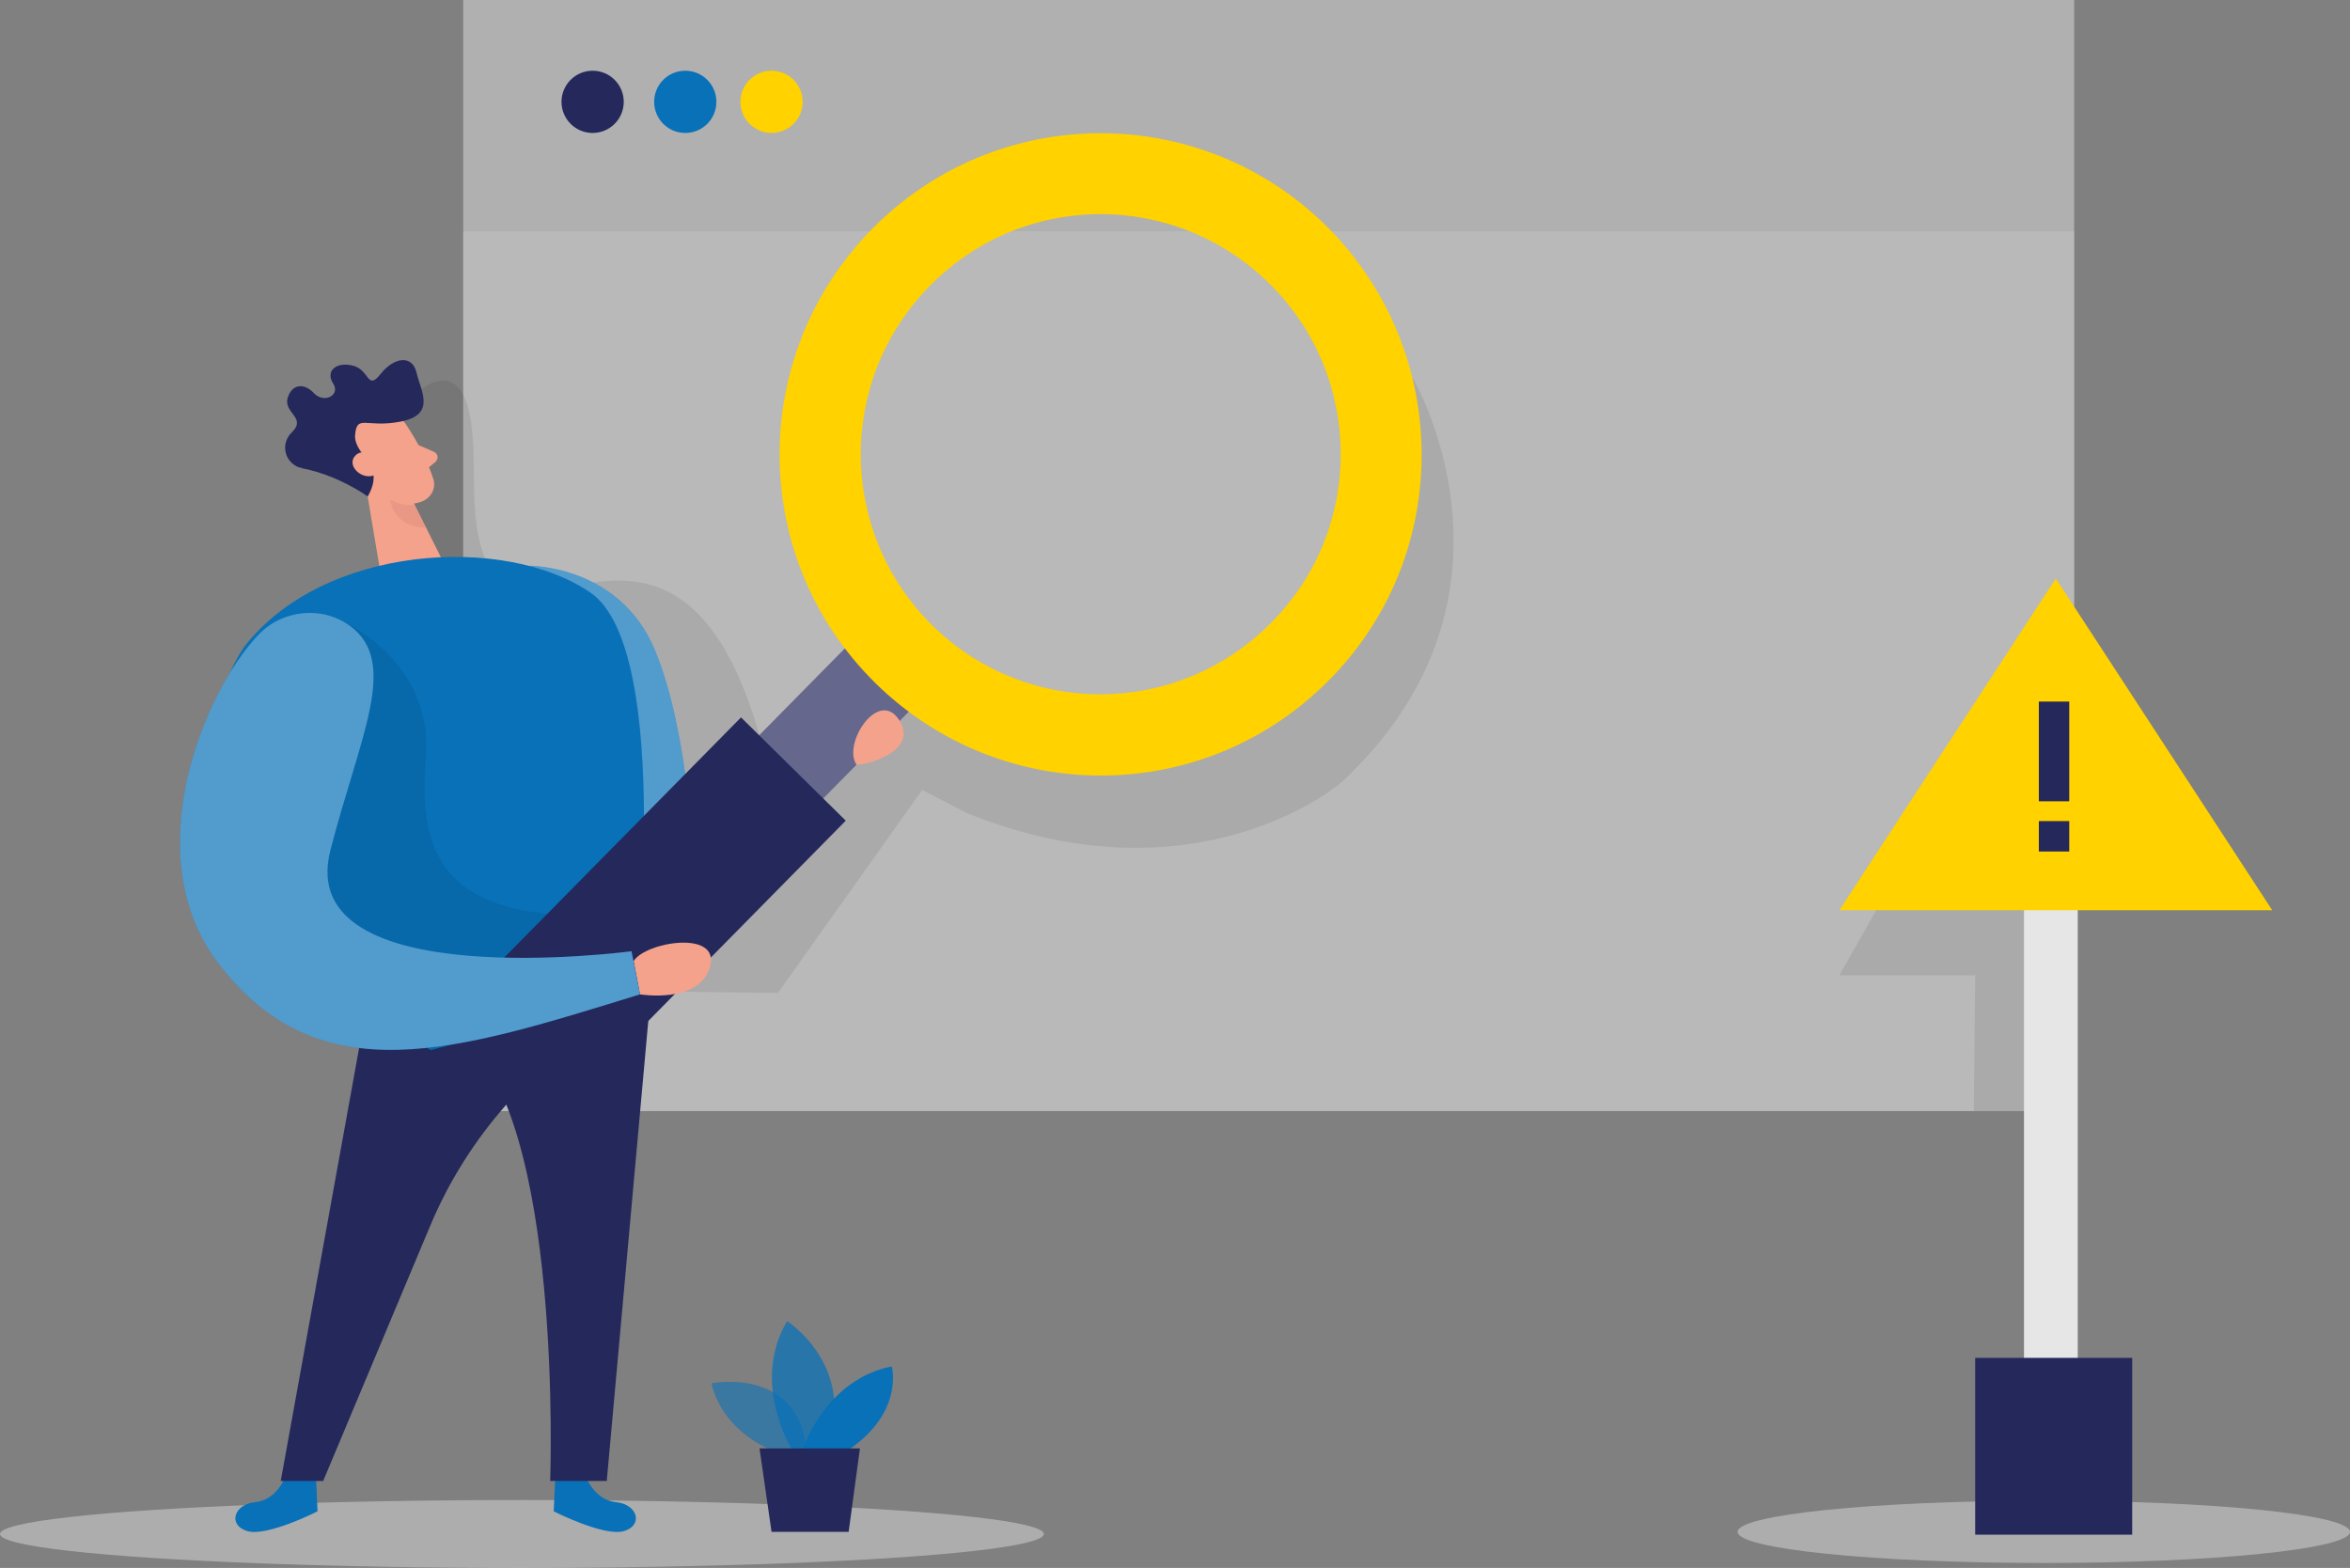 <?xml version="1.0" encoding="utf-8"?>
<!-- Generator: Adobe Illustrator 20.1.0, SVG Export Plug-In . SVG Version: 6.00 Build 0)  -->
<svg version="1.1" id="Layer_1" xmlns="http://www.w3.org/2000/svg" xmlns:xlink="http://www.w3.org/1999/xlink" x="0px" y="0px"
	 viewBox="0 0 332.3 221.7" enable-background="new 0 0 332.3 221.7" xml:space="preserve">
<rect x="0" y="0" width="332.3" height="221.7" fill="#808080" stroke="none"/>
<rect x="65.5" opacity="0.47" fill="#E6E6E6" enable-background="new    " width="227.8" height="157.1"/>
<rect x="65.5" y="32.7" opacity="0.3" fill="#CCCCCC" enable-background="new    " width="227.8" height="124.4"/>
<polygon opacity="8.000000e-02" enable-background="new    " points="280.5,101.8 260.1,137.9 279.3,137.9 279.1,157.1 290.5,157.1 
	290,106.1 "/>
<ellipse opacity="0.45" fill="#E6E6E6" enable-background="new    " cx="73.8" cy="216.9" rx="73.8" ry="4.8"/>
<ellipse opacity="0.45" fill="#E6E6E6" enable-background="new    " cx="289" cy="216.6" rx="43.3" ry="4.4"/>
<circle fill="#24285B" cx="83.8" cy="14.4" r="4.4"/>
<circle fill="#0871B8" cx="96.9" cy="14.4" r="4.4"/>
<circle fill="#FFD200" cx="109.1" cy="14.4" r="4.4"/>
<path fill="#0871B8" d="M40.4,208.7c0,0-1.2,3.4-4.3,3.7s-3.9,3.3-1.1,4.1c2.8,0.8,9.9-2.8,9.9-2.8l-0.2-4.5L40.4,208.7z"/>
<path fill="#0871B8" d="M82.8,208.7c0,0,1.2,3.4,4.3,3.7s3.9,3.3,1.1,4.1s-9.9-2.8-9.9-2.8l0.2-4.5L82.8,208.7z"/>
<path fill="#24285B" d="M51.7,143.1l-12,66.3h6l15.1-36c5.3-12.7,14.8-23.4,26.8-30.2l4.4-2.5L51.7,143.1z"/>
<path fill="#24285B" d="M92,140.7l-6.2,68.7h-8c0,0,1.9-51.7-12.6-62.7L92,140.7z"/>
<path opacity="0.58" fill="#0871B8" enable-background="new    " d="M111,205.8c0,0-8.5-2.3-10.4-10.2c0,0,13.2-2.7,13.6,11
	L111,205.8z"/>
<path opacity="0.73" fill="#0871B8" enable-background="new    " d="M112,205c0,0-5.9-9.4-0.7-18.2c0,0,10,6.4,5.6,18.2H112z"/>
<path fill="#0871B8" d="M113.5,205c0,0,3.1-9.9,12.6-11.8c0,0,1.8,6.4-6.1,11.8H113.5z"/>
<polygon fill="#24285B" points="107.4,204.8 109.1,216.6 120,216.6 121.6,204.8 "/>
<rect x="286.2" y="122.1" fill="#E6E6E6" width="7.6" height="76.5"/>
<polygon fill="#FFD200" points="290.7,81.8 260.1,128.7 290.7,128.7 321.3,128.7 "/>
<rect x="279.3" y="192" fill="#24285B" width="22.2" height="25"/>
<rect x="288.3" y="99.2" fill="#24285B" width="4.3" height="14.1"/>
<rect x="288.3" y="116.1" fill="#24285B" width="4.3" height="4.3"/>
<path opacity="8.000000e-02" enable-background="new    " d="M59.8,54.9c0,0,5-4.1,6.6,3.6S65.2,76,70.8,82.6S97,67.5,107.4,104
	l4.2,4.1l14.7-12.4l22.4,8.5l36.8-7.4l9.3-38.7l5-4.6c0,0,18.2,30.9-10.2,57.2c0,0-20.2,17.4-52.8,4.3l-6.4-3.3L110,140.4l-16.9-0.2
	l-15.3-25.1L58.1,76.8l-2.8-21.5L59.8,54.9z"/>
<path fill="#0871B8" d="M74.9,80c0,0,12.7-0.1,17.7,11.9c5,12,5.5,31.2,5.5,31.2l23-15l-26,25.2l-10.4-13.2L74.9,80z"/>
<path opacity="0.3" fill="#FFFFFF" enable-background="new    " d="M74.9,80c0,0,12.7-0.1,17.7,11.9c5,12,5.5,31.2,5.5,31.2l23-15
	l-26,25.2l-10.4-13.2L74.9,80z"/>
<path fill="#F4A28C" d="M57.4,60c1.6,2.4,3,5,3.9,7.8c0.4,1.4-0.5,2.8-1.9,3.2l0,0c-2.2,0.7-4.6,0.1-6.1-1.6l-3.6-3.2
	c-1.3-1.5-1.6-3.6-0.7-5.4C50.6,57.6,55.7,57.3,57.4,60z"/>
<polygon fill="#F4A28C" points="51.3,66.1 53.7,80.4 63.4,80.9 57.8,69.7 "/>
<path fill="#F4A28C" d="M59.1,62.9l2.3,1c0.4,0.2,0.6,0.7,0.4,1.1c-0.1,0.1-0.1,0.2-0.2,0.3L60,66.6L59.1,62.9z"/>
<path opacity="0.31" fill="#CE8172" enable-background="new    " d="M58.6,71.4c-1.2,0.1-2.3-0.2-3.4-0.7c0,0,0.3,3.8,5,3.9
	L58.6,71.4z"/>
<path fill="#0871B8" d="M34.5,91.5c11.2-14.5,36.9-16,49-7.7c11.9,8.2,6.2,56.8,6.2,56.8l-28.8,7.9C60.9,148.5,18.2,116.1,34.5,91.5
	z"/>
<path opacity="8.000000e-02" enable-background="new    " d="M47.6,87.4c0,0,13.8,5.6,12.6,19.8s3,23,25.2,22.2l-3.6,13.3l-20.9,5.8
	l0,0c-7.1-6.9-13.2-14.6-18.4-23l-1.4-2.2l6.6-18.9L47.6,87.4z"/>
<path fill="#24285B" d="M52,70.2l-0.9-0.6c-2.6-1.6-5.4-2.8-8.4-3.4c-0.4-0.1-0.7-0.2-1-0.4c-1.4-0.9-1.8-2.7-0.9-4.1
	c0.1-0.2,0.3-0.4,0.5-0.6c2.1-2.1-1.3-2.7-0.6-4.9c0.6-1.9,2.3-2.1,3.7-0.6s3.8,0.3,2.7-1.4s0.4-3.1,2.8-2.5s2,3.6,3.9,1.2
	s4.5-2.8,5.1-0.2s2.8,5.9-2.2,6.9s-6.3-1.2-6.5,2.1C50.3,64.7,54.6,65.6,52,70.2z"/>
<path fill="#F4A28C" d="M53.1,64.7c0,0-1.9-1.6-3-0.1s1.6,3.8,3.5,2.2L53.1,64.7z"/>
<rect x="92.4" y="99.3" transform="matrix(0.702 -0.712 0.712 0.702 -41.071 113.102)" fill="#24285B" width="44.4" height="12.7"/>
<rect x="92.4" y="99.3" transform="matrix(0.702 -0.712 0.712 0.702 -41.071 113.102)" opacity="0.3" fill="#FFFFFF" enable-background="new    " width="44.4" height="12.7"/>
<rect x="69.9" y="116" transform="matrix(0.702 -0.712 0.712 0.702 -61.768 105.162)" fill="#24285B" width="49.7" height="20.8"/>
<path fill="#FFD200" d="M187.5,31.9c-17.9-17.6-46.6-17.4-64.2,0.5s-17.4,46.6,0.5,64.2s46.6,17.4,64.2-0.5l0,0
	C205.6,78.3,205.3,49.5,187.5,31.9z M131.8,88.4c-13.3-13.2-13.5-34.6-0.3-48s34.6-13.5,48-0.3c13.3,13.1,13.5,34.6,0.3,47.9
	C166.6,101.4,145.2,101.6,131.8,88.4L131.8,88.4z"/>
<path fill="#F4A28C" d="M89.6,135.9l0.9,4.7c0,0,8.4,1.4,9.9-3.9S91.2,133.2,89.6,135.9z"/>
<path fill="#0871B8" d="M49.5,88.5c-4-2.9-9.6-2.3-13,1.3c-7.7,8.1-17.2,31.1-5.7,46.3c14.4,19,34,12.4,59.7,4.5l-1.2-6.1
	c0,0-47.8,6.4-42.6-14.2C50.9,104,56.5,93.7,49.5,88.5z"/>
<path opacity="0.3" fill="#FFFFFF" enable-background="new    " d="M49.5,88.5c-4-2.9-9.6-2.3-13,1.3c-7.7,8.1-17.2,31.1-5.7,46.3
	c14.4,19,34,12.4,59.7,4.5l-1.2-6.1c0,0-47.8,6.4-42.6-14.2C50.9,104,56.5,93.7,49.5,88.5z"/>
<path fill="#F4A28C" d="M121.1,108.1c0.2,0.3,9-1.5,6.1-6.2S119.1,105.1,121.1,108.1z"/>
</svg>
